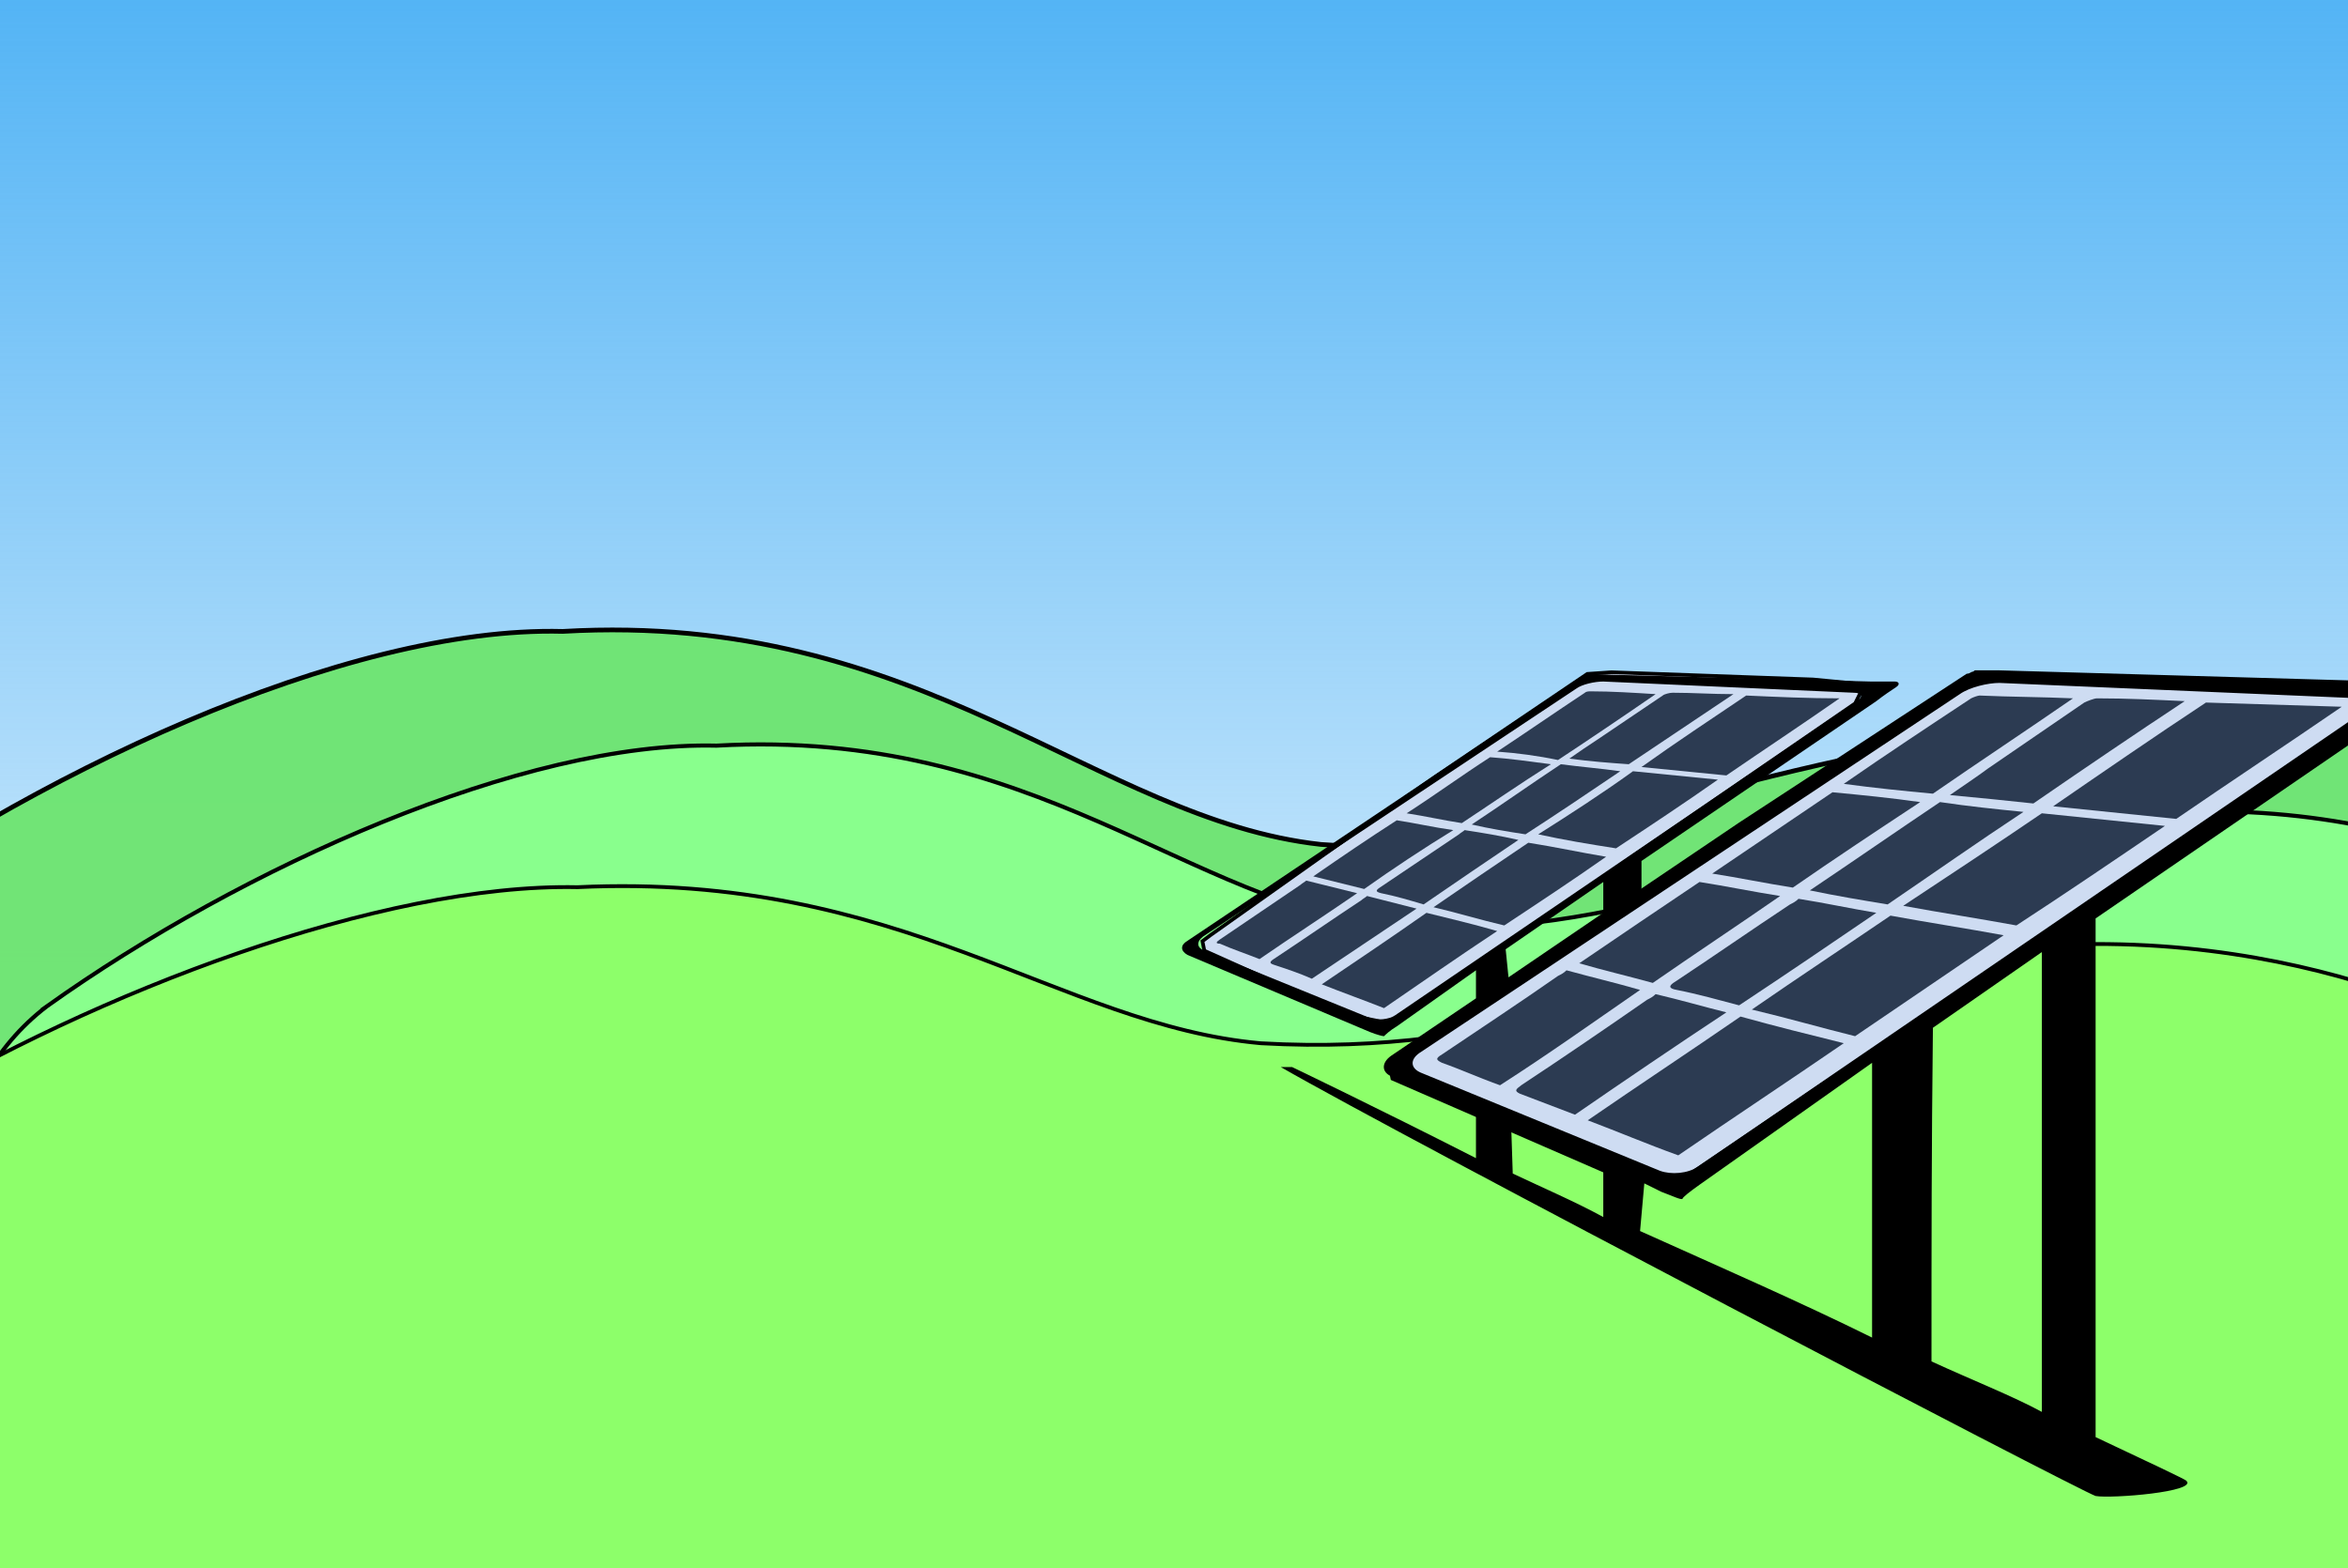 <?xml version="1.0" encoding="UTF-8" standalone="no"?>
<!-- Created with Inkscape (http://www.inkscape.org/) -->

<svg
   xmlns:dc="http://purl.org/dc/elements/1.1/"
   xmlns:cc="http://creativecommons.org/ns#"
   xmlns:rdf="http://www.w3.org/1999/02/22-rdf-syntax-ns#"
   xmlns:svg="http://www.w3.org/2000/svg"
   xmlns="http://www.w3.org/2000/svg"
   xmlns:xlink="http://www.w3.org/1999/xlink"
   xmlns:sodipodi="http://sodipodi.sourceforge.net/DTD/sodipodi-0.dtd"
   xmlns:inkscape="http://www.inkscape.org/namespaces/inkscape"
   width="116.681mm"
   height="77.959mm"
   viewBox="85.1 114 35.01 23.391"
   version="1.1"
   id="svg3790"
   inkscape:version="0.92.1 r15371"
   sodipodi:docname="solar.svg">
  <defs
     id="defs3784">
    <linearGradient
       inkscape:collect="always"
       id="linearGradient4598">
      <stop
         style="stop-color:#53b4f5;stop-opacity:1;"
         offset="0"
         id="stop4594" />
      <stop
         style="stop-color:#53b4f5;stop-opacity:0;"
         offset="1"
         id="stop4596" />
    </linearGradient>
    <linearGradient
       inkscape:collect="always"
       xlink:href="#linearGradient4598"
       id="linearGradient4600"
       x1="67.981"
       y1="-5.288"
       x2="67.981"
       y2="76.462"
       gradientUnits="userSpaceOnUse"
       gradientTransform="translate(0.2)" />
  </defs>
  <sodipodi:namedview
     id="base"
     pagecolor="#000000"
     bordercolor="#666666"
     borderopacity="1.0"
     inkscape:pageopacity="0"
     inkscape:pageshadow="2"
     inkscape:zoom="1.4975034"
     inkscape:cx="226.50267"
     inkscape:cy="117.83905"
     inkscape:document-units="mm"
     inkscape:current-layer="g3730"
     showgrid="false"
     inkscape:window-width="1440"
     inkscape:window-height="837"
     inkscape:window-x="-8"
     inkscape:window-y="-8"
     inkscape:window-maximized="1"
     scale-x="0.3"
     viewbox-width="202.1"
     viewbox-x="85.1"
     viewbox-y="114"
     fit-margin-top="0"
     fit-margin-left="0"
     fit-margin-right="0"
     fit-margin-bottom="0"
     inkscape:pagecheckerboard="true" />
  <g
     inkscape:label="Livello 1"
     inkscape:groupmode="layer"
     id="layer1"
     transform="translate(-7.594,-20.337)">
    <g
       id="g3730"
       transform="matrix(0.265,0,0,0.265,91.724,135.696)">
      <rect
         style="fill:url(#linearGradient4600);fill-opacity:1;stroke-width:0.3"
         id="rect4540"
         width="169.11"
         height="107.797"
         x="-13.368"
         y="-15.306" />
      <path
         style="fill:#70e574;fill-opacity:0.978;stroke:#000000;stroke-width:0.264px;stroke-linecap:butt;stroke-linejoin:miter;stroke-opacity:1"
         d="M -7.156,47.726 C 5.266,38.448 23.099,30.098 35.321,30.408 c 20.26,-1.177 30.038,10.599 42.661,11.99 15.629,1.082 22.659,-5.341 45.901,-7.197 19.436,-2.629 32.66,7.731 32.66,7.731 L 155.541,88.083 -9.16,87.464 c 0,0 -11.474,-28.932 2.004,-39.739 z"
         id="path3703"
         inkscape:connector-curvature="0"
         sodipodi:nodetypes="cccccccc" />
      <path
         style="fill:#89ff8d;fill-opacity:1;stroke:#000000;stroke-width:0.229px;stroke-linecap:butt;stroke-linejoin:miter;stroke-opacity:1"
         d="M 6.285,51.517 C 17.307,43.653 33.129,36.576 43.973,36.838 61.948,35.84 70.624,45.821 81.823,47.001 c 13.866,0.917 20.104,-4.527 40.725,-6.1 17.244,-2.228 28.977,6.553 28.977,6.553 L 150.637,85.723 4.508,85.199 c 0,0 -10.18,-24.523 1.778,-33.682 z"
         id="path3703-4"
         inkscape:connector-curvature="0"
         sodipodi:nodetypes="cccccccc" />
      <path
         style="fill:#8dff6a;fill-opacity:1;stroke:#000000;stroke-width:0.214px;stroke-linecap:butt;stroke-linejoin:miter;stroke-opacity:1"
         d="M -2.146,57.492 C 9.053,50.695 25.128,44.578 36.146,44.804 c 18.263,-0.862 27.077,7.765 38.456,8.784 14.088,0.793 20.426,-3.913 41.378,-5.273 17.52,-1.926 29.441,5.664 29.441,5.664 l -0.903,33.078 -148.47,-0.453 c 0,0 -10.343,-21.196 1.806,-29.113 z"
         id="path3703-4-9"
         inkscape:connector-curvature="0"
         sodipodi:nodetypes="cccccccc" />
      <g
         id="g4567"
         transform="matrix(0.796,0,0,0.789,33.947,15.253)">
        <path
           style="fill:#cedcf2;fill-opacity:1;stroke:#000000;stroke-width:0.261px;stroke-linecap:butt;stroke-linejoin:miter;stroke-opacity:1"
           d="m 46.948,41.305 0.56,-0.425 9.869,-7.061 6.078,-4.281 10.699,-7.299 1.705,-0.117 14.243,0.515 3.656,0.351 -0.673,1.357 -15.723,10.901 -16.957,11.977 -3.32,-0.702 -10.004,-4.538 z"
           id="path4573-2"
           inkscape:connector-curvature="0" />
        <path
           style="fill:#cedcf2;fill-opacity:1;stroke:#000000;stroke-width:0.385px;stroke-linecap:butt;stroke-linejoin:miter;stroke-opacity:1"
           d="m 60.231,50.084 0.84,-0.617 14.802,-10.247 9.116,-6.213 16.046,-10.592 2.557,-0.17 21.361,0.747 5.483,0.509 -1.009,1.969 L 105.847,41.291 80.415,58.672 75.437,57.654 60.433,51.068 Z"
           id="path4573"
           inkscape:connector-curvature="0" />
        <path
           style="fill:#2c3b52;fill-opacity:1"
           id="path3680"
           d="m 92.282,48.583 c -3.9,2.7 -7.8,5.3 -11.7,8 -2.2,-0.8 -4.3,-1.7 -6.4,-2.5 3.6,-2.5 7.2,-4.9 10.8,-7.4 2.5,0.7 4.9,1.3 7.3,1.9 z"
           inkscape:connector-curvature="0" />
        <path
           style="fill:#2c3b52;fill-opacity:1"
           id="path3682"
           d="m 117.882,24.283 c 3.2,0.1 6.4,0.2 9.6,0.3 -3.9,2.7 -7.8,5.3 -11.7,8 -2.9,-0.3 -5.8,-0.6 -8.7,-0.9 3.6,-2.5 7.2,-5 10.8,-7.4 z"
           inkscape:connector-curvature="0" />
        <path
           style="fill:#2c3b52;fill-opacity:1"
           id="path3684"
           d="m 95.582,39.483 c 2.7,0.5 5.3,0.9 8,1.4 -3.5,2.4 -7,4.8 -10.5,7.2 -2.4,-0.6 -4.8,-1.3 -7.3,-1.9 3.3,-2.3 6.6,-4.5 9.8,-6.7 z"
           inkscape:connector-curvature="0" />
        <path
           style="fill:#2c3b52;fill-opacity:1"
           id="path3686"
           d="m 106.282,32.183 c 2.9,0.3 5.8,0.6 8.7,0.9 -3.5,2.4 -7,4.8 -10.5,7.1 -2.7,-0.5 -5.3,-0.9 -8,-1.4 3.3,-2.2 6.6,-4.4 9.8,-6.6 z"
           inkscape:connector-curvature="0" />
        <path
           style="fill:#2c3b52;fill-opacity:1"
           id="path3688"
           d="m 99.782,30.883 c 1,-0.7 1.9,-1.3 2.7,-1.9 2.3,-1.6 4.5,-3.1 6.8,-4.7 0.2,-0.1 0.7,-0.3 0.9,-0.3 2.1,0 4.1,0.1 6.2,0.2 -3.6,2.4 -7.1,4.8 -10.7,7.3 -1.8,-0.2 -3.8,-0.4 -5.9,-0.6 z"
           inkscape:connector-curvature="0" />
        <path
           style="fill:#2c3b52;fill-opacity:1"
           id="path3690"
           d="m 69.482,51.583 c 3,-2 5.9,-4 8.9,-6.1 0.2,-0.1 0.4,-0.2 0.6,-0.4 1.7,0.4 3.4,0.9 5,1.3 -3.6,2.4 -7.1,4.8 -10.7,7.3 -1.3,-0.5 -2.6,-1 -3.9,-1.5 -0.4,-0.2 -0.3,-0.3 0.1,-0.6 z"
           inkscape:connector-curvature="0" />
        <path
           style="fill:#2c3b52;fill-opacity:1"
           id="path3692"
           d="m 67.982,51.583 c -1.4,-0.5 -2.7,-1.1 -4.1,-1.6 -0.4,-0.2 -0.5,-0.3 0,-0.6 2.8,-1.9 5.5,-3.7 8.2,-5.6 0.2,-0.1 0.4,-0.2 0.6,-0.4 1.8,0.5 3.5,0.9 5.2,1.4 -3.3,2.3 -6.5,4.6 -9.9,6.8 z"
           inkscape:connector-curvature="0" />
        <path
           style="fill:#2c3b52;fill-opacity:1"
           id="path3694"
           d="m 101.882,23.783 c 2.2,0.1 4.4,0.1 6.6,0.2 -3.3,2.3 -6.6,4.5 -9.9,6.8 -2.1,-0.2 -4.1,-0.4 -6.3,-0.7 3,-2.1 6,-4.1 9,-6.1 0.2,-0.1 0.5,-0.2 0.6,-0.2 z"
           inkscape:connector-curvature="0" />
        <path
           style="fill:#2c3b52;fill-opacity:1"
           id="path3696"
           d="m 80.482,44.783 c -0.6,-0.1 -0.6,-0.3 -0.1,-0.6 2.7,-1.8 5.4,-3.7 8.1,-5.5 0.2,-0.1 0.4,-0.2 0.6,-0.4 1.9,0.3 3.7,0.7 5.5,1 -3.2,2.2 -6.4,4.4 -9.7,6.6 -1.5,-0.4 -2.9,-0.8 -4.4,-1.1 z"
           inkscape:connector-curvature="0" />
        <path
           style="fill:#2c3b52;fill-opacity:1"
           id="path3698"
           d="m 104.982,32.083 c -3.3,2.2 -6.4,4.4 -9.6,6.6 -1.8,-0.3 -3.6,-0.6 -5.5,-1 3.1,-2.1 6.1,-4.2 9.2,-6.3 2,0.3 3.9,0.5 5.9,0.7 z"
           inkscape:connector-curvature="0" />
        <path
           style="fill:#2c3b52;fill-opacity:1"
           id="path3700"
           d="m 78.782,44.283 c -1.8,-0.5 -3.5,-0.9 -5.2,-1.4 2.9,-2 5.7,-3.9 8.5,-5.8 1.9,0.3 3.8,0.7 5.7,1 -3,2.1 -6,4.1 -9,6.2 z"
           inkscape:connector-curvature="0" />
        <path
           style="fill:#2c3b52;fill-opacity:1"
           id="path3702"
           d="m 88.682,37.483 c -1.9,-0.3 -3.8,-0.7 -5.7,-1 2.8,-1.9 5.7,-3.9 8.5,-5.8 2.1,0.2 4.1,0.4 6.2,0.7 -3,2 -6,4 -9,6.1 z"
           inkscape:connector-curvature="0" />
        <path
           style="fill:#2c3b52;fill-opacity:1"
           id="path3704"
           d="m 67.782,40.583 c -2.7,1.8 -5.4,3.7 -8,5.5 -1.5,-0.6 -2.9,-1.1 -4.4,-1.7 2.5,-1.7 5,-3.4 7.4,-5.1 1.6,0.4 3.3,0.8 5,1.3 z"
           inkscape:connector-curvature="0" />
        <path
           style="fill:#2c3b52;fill-opacity:1"
           id="path3706"
           d="m 85.382,23.783 c 2.2,0.1 4.4,0.2 6.6,0.2 -2.7,1.9 -5.4,3.7 -8,5.5 -2,-0.2 -4,-0.4 -6,-0.6 2.5,-1.8 4.9,-3.4 7.4,-5.1 z"
           inkscape:connector-curvature="0" />
        <path
           id="path3708"
           d="m 45.882,41.283 27.2,-18.4 c 0.5,-0.3 0.9,-0.6 0.9,-0.6 0,0 0.1,0 0.1,0 0,0 0.5,0 1.1,0 l 19,0.5 c 0.6,0 1.4,0 1.7,0 0.3,0 0.4,0.2 0.1,0.4 -0.3,0.2 -0.9,0.6 -1.4,1 l -16.6,11.4 c 0,1 0,1.8 0,2.2 l 22,-14.8 c 0.7,-0.5 1.3,-0.9 1.4,-0.9 0.1,0 0.1,-0.1 0.2,-0.1 0.1,0 0.8,0 1.6,0 l 27.6,0.8 c 0.8,0 2,0.1 2.5,0.1 0.5,0 0.6,0.3 0.2,0.6 -0.4,0.3 -1.3,0.9 -2,1.4 l -21.4,14.8 c 0,8.9 0,26.4 0,37 3.8,1.8 6.3,3 6.4,3.1 0.9,0.8 -5.3,1.3 -6.4,1.1 -1.2,-0.4 -49,-25.6 -57.6,-30.6 h 0.8 c 0,0 6,2.9 13,6.5 v -3.1 l -5.9,-2.7 c -0.8,-0.3 -0.8,-1 -0.1,-1.5 l 6,-4.1 v -2 l -5.6,4 c -0.5,0.3 -0.8,0.6 -0.9,0.7 -0.1,0 -0.5,-0.1 -1,-0.3 l -12.9,-5.5 c -0.5,-0.3 -0.5,-0.7 0,-1 z m 52.6,30 c 2.8,1.3 5.8,2.5 7.8,3.6 v -32.8 l -7.7,5.4 c -0.1,9.1 -0.1,14.7 -0.1,23.8 z m -4.2,-1.7 v -19.6 l -12.2,8.7 c -0.7,0.5 -1.2,0.9 -1.2,1 -0.1,0.1 -0.7,-0.2 -1.5,-0.5 l -1.2,-0.6 -0.3,3.4 c 5.5,2.5 11.4,5.1 16.4,7.6 z m -25.4,-11.7 c 2.1,1 4.4,2 6.4,3.1 v -3.3 l -6.5,-2.9 z m -6.6,-8.6 c -0.7,0.5 -0.6,1.1 0.1,1.4 l 16.9,7 c 0.8,0.3 2,0.2 2.7,-0.3 l 47.1,-32.5 c 0.7,-0.5 0.6,-0.9 -0.3,-0.9 l -25.5,-1.1 c -0.8,0 -2.1,0.3 -2.8,0.8 z m 15.8,-11.5 c 0,-0.5 0,-1.1 0,-1.7 0,0.4 0,1 0,1.7 z m -2.8,1.5 v -2.2 l -6.9,4.8 0.2,2 z m -28.2,2.7 11.7,4.8 c 0.5,0.2 1.4,0.1 1.8,-0.2 l 32.6,-22.4 c 0.5,-0.3 0.4,-0.6 -0.2,-0.6 l -17.7,-0.8 c -0.6,0 -1.5,0.2 -1.9,0.5 l -26.4,17.7 c -0.5,0.4 -0.4,0.8 0.1,1 z"
           inkscape:connector-curvature="0" />
        <path
           style="fill:#2c3b52;fill-opacity:1"
           id="path3710"
           d="m 69.982,34.283 c 1.9,0.3 3.7,0.7 5.5,1 -2.4,1.7 -4.8,3.3 -7.2,4.9 -1.7,-0.4 -3.3,-0.9 -5,-1.3 2.3,-1.6 4.5,-3.1 6.7,-4.6 z"
           inkscape:connector-curvature="0" />
        <path
           style="fill:#2c3b52;fill-opacity:1"
           id="path3712"
           d="m 77.382,29.183 c 2,0.2 4,0.4 6,0.6 -2.4,1.7 -4.8,3.3 -7.2,4.9 -1.9,-0.3 -3.7,-0.6 -5.5,-1 2.2,-1.4 4.5,-2.9 6.7,-4.5 z"
           inkscape:connector-curvature="0" />
        <path
           style="fill:#2c3b52;fill-opacity:1"
           id="path3714"
           d="m 72.882,28.283 c 0.7,-0.5 1.3,-0.9 1.9,-1.3 1.6,-1.1 3.1,-2.1 4.7,-3.2 0.1,-0.1 0.5,-0.2 0.7,-0.2 1.4,0 2.8,0.1 4.3,0.1 -2.5,1.7 -4.9,3.3 -7.4,5 -1.4,-0.1 -2.7,-0.2 -4.2,-0.4 z"
           inkscape:connector-curvature="0" />
        <path
           style="fill:#2c3b52;fill-opacity:1"
           id="path3716"
           d="m 51.982,42.583 c 2.1,-1.4 4.1,-2.8 6.2,-4.2 0.1,-0.1 0.3,-0.2 0.4,-0.3 1.2,0.3 2.3,0.6 3.5,0.9 -2.5,1.7 -4.9,3.3 -7.4,5 -0.9,-0.4 -1.8,-0.7 -2.7,-1 -0.3,-0.1 -0.3,-0.2 0,-0.4 z"
           inkscape:connector-curvature="0" />
        <path
           style="fill:#2c3b52;fill-opacity:1"
           id="path3718"
           d="m 48.182,41.183 c 1.9,-1.3 3.8,-2.6 5.7,-3.9 0.1,-0.1 0.3,-0.2 0.4,-0.3 1.2,0.3 2.4,0.6 3.6,0.9 -2.3,1.6 -4.6,3.1 -6.9,4.7 -1,-0.4 -1.9,-0.7 -2.8,-1.1 -0.3,0 -0.3,-0.1 0,-0.3 z"
           inkscape:connector-curvature="0" />
        <path
           style="fill:#2c3b52;fill-opacity:1"
           id="path3720"
           d="m 67.782,27.783 c 2.1,-1.4 4.1,-2.8 6.2,-4.2 0.1,-0.1 0.3,-0.1 0.4,-0.1 1.5,0 3,0.1 4.6,0.2 -2.3,1.6 -4.5,3.1 -6.9,4.7 -1.4,-0.3 -2.9,-0.5 -4.3,-0.6 z"
           inkscape:connector-curvature="0" />
        <path
           style="fill:#2c3b52;fill-opacity:1"
           id="path3722"
           d="m 59.582,37.883 c -0.4,-0.1 -0.4,-0.2 -0.1,-0.4 1.9,-1.3 3.7,-2.5 5.6,-3.8 0.1,-0.1 0.3,-0.2 0.4,-0.3 1.3,0.2 2.5,0.4 3.8,0.7 -2.2,1.5 -4.4,3 -6.7,4.6 -1,-0.3 -2,-0.6 -3,-0.8 z"
           inkscape:connector-curvature="0" />
        <path
           style="fill:#2c3b52;fill-opacity:1"
           id="path3724"
           d="m 76.482,29.183 c -2.2,1.5 -4.4,3 -6.7,4.5 -1.3,-0.2 -2.5,-0.4 -3.8,-0.7 2.1,-1.4 4.2,-2.9 6.3,-4.3 1.5,0.2 2.8,0.3 4.2,0.5 z"
           inkscape:connector-curvature="0" />
        <path
           style="fill:#2c3b52;fill-opacity:1"
           id="path3726"
           d="m 58.382,37.583 c -1.2,-0.3 -2.4,-0.6 -3.6,-0.9 2,-1.4 3.9,-2.7 5.9,-4 1.3,0.2 2.6,0.5 4,0.7 -2.1,1.3 -4.2,2.7 -6.3,4.2 z"
           inkscape:connector-curvature="0" />
        <path
           style="fill:#2c3b52;fill-opacity:1"
           id="path3728"
           d="m 65.282,32.883 c -1.3,-0.2 -2.6,-0.5 -3.9,-0.7 2,-1.3 3.9,-2.7 5.9,-4 1.4,0.1 2.8,0.3 4.3,0.5 -2.2,1.4 -4.2,2.8 -6.3,4.2 z"
           inkscape:connector-curvature="0" />
      </g>
    </g>
  </g>
</svg>
